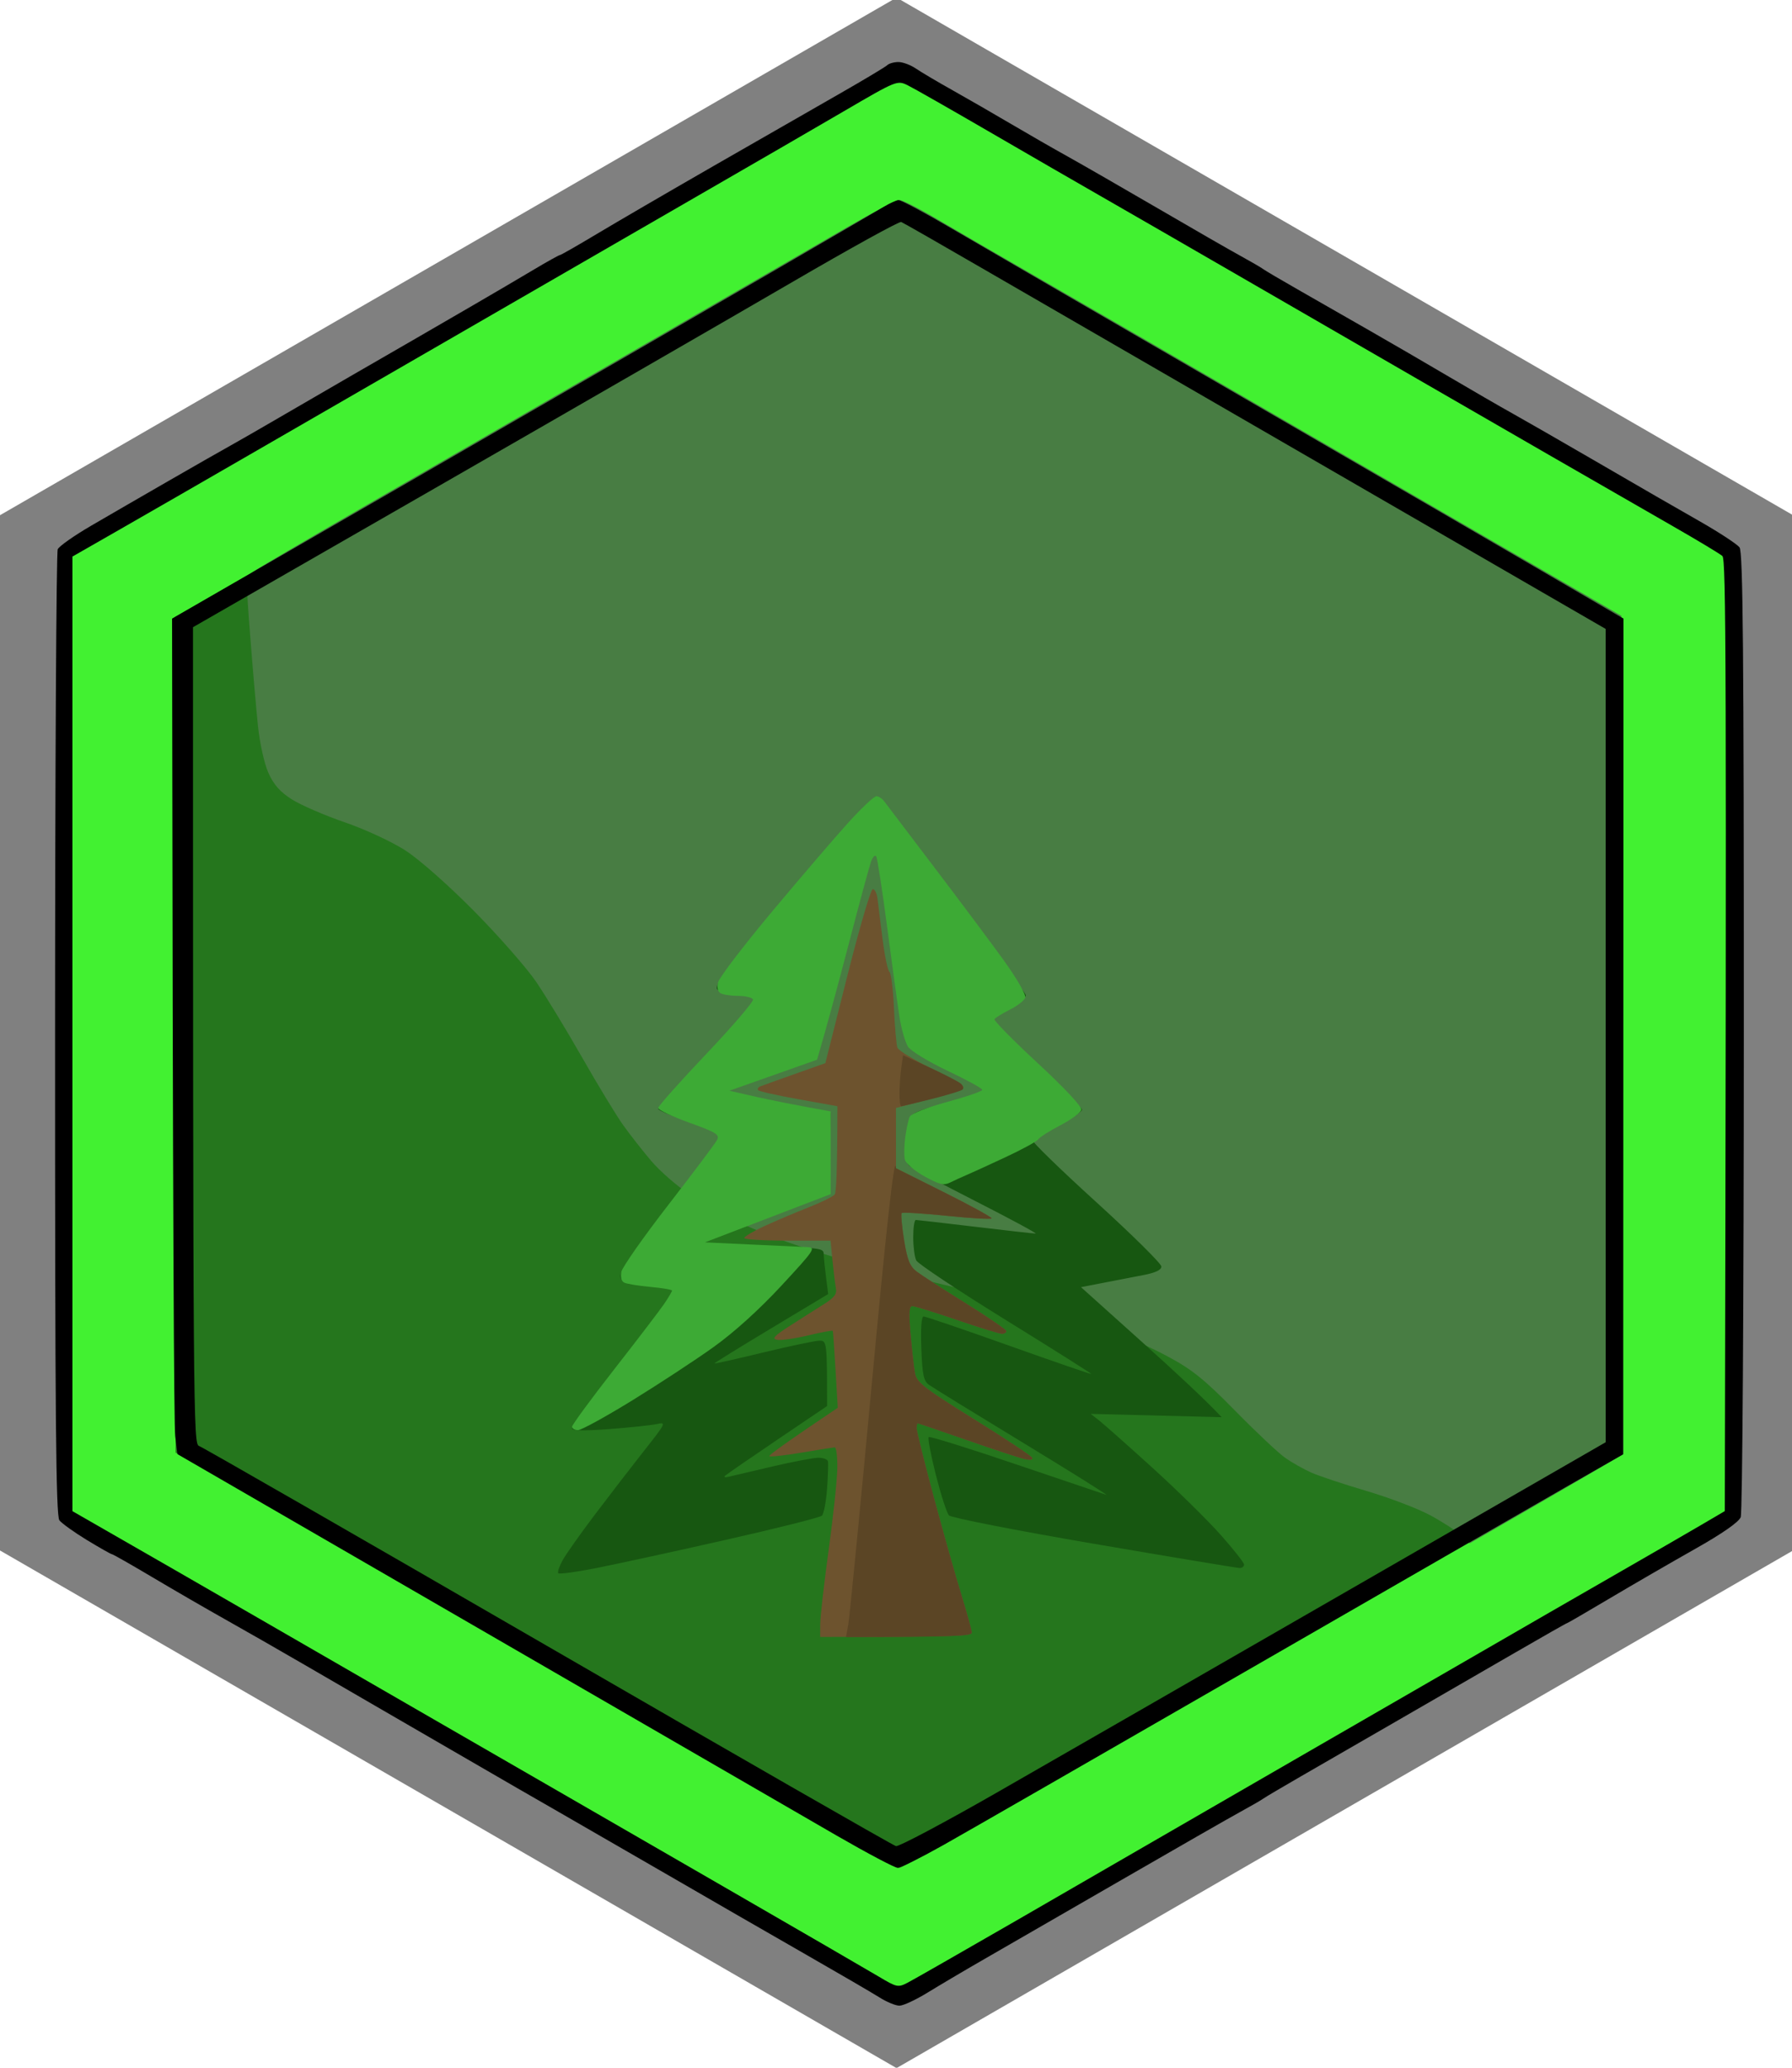 <svg xmlns="http://www.w3.org/2000/svg" viewBox="0 0 520 600" width="520" height="600">
	<style>
		tspan { white-space:pre }
		.shp0 { fill: #808080 } 
		.shp1 { fill: #000000 } 
		.shp2 { fill: #42f131 } 
		.shp3 { fill: #25761d } 
		.shp4 { fill: #487d43 } 
		.shp5 { fill: #6d532e } 
		.shp6 { fill: #5b4525 } 
		.shp7 { fill: #175711 } 
		.shp8 { fill: #3daa35 } 
	</style>
	<path id="Background" class="shp0" d="M260.16 -0.7L520.31 149.5L520.31 449.91L260.16 600.11L0 449.91L0 149.5L260.16 -0.7Z" />
	<g id="Layer 1">
		<path id="Path 0" class="shp1" d="M257.45 18.92C256.93 19.42 250.65 23.18 243.5 27.27C236.35 31.36 219.92 40.78 207 48.2C194.07 55.63 178.89 64.47 173.25 67.85C167.61 71.23 162.77 74 162.5 74C162.22 74 158.74 75.94 154.75 78.32C150.76 80.7 143 85.26 137.5 88.45C132 91.64 124.57 95.95 121 98.02C117.42 100.09 108.87 105.02 102 108.99C95.12 112.96 85.45 118.58 80.5 121.47C75.55 124.36 69.47 127.85 67 129.23C64.52 130.6 56.42 135.23 49 139.5C41.57 143.78 31.45 149.63 26.5 152.52C21.55 155.4 17.16 158.49 16.75 159.38C16.34 160.27 15.99 223.66 15.98 300.25C15.97 411.13 16.22 439.84 17.23 441.15C17.93 442.05 21.54 444.64 25.25 446.9C28.96 449.15 32.22 451 32.5 451C32.77 451 38.06 454.01 44.25 457.69C50.44 461.37 60 466.9 65.5 469.99C71 473.08 81.35 479 88.5 483.16C95.65 487.32 105.89 493.26 111.25 496.36C116.61 499.46 125.39 504.55 130.75 507.66C136.11 510.77 144.77 515.79 150 518.81C155.22 521.83 160.85 525.07 162.5 526C164.15 526.93 176.97 534.33 191 542.45C205.02 550.57 224.37 561.73 234 567.24C243.62 572.75 253.19 578.33 255.25 579.63C257.31 580.93 259.9 582 261 582C262.1 582 265.81 580.27 269.25 578.15C272.69 576.04 280.22 571.58 286 568.26C291.77 564.94 309.55 554.68 325.5 545.47C341.45 536.25 356.97 527.36 360 525.71C363.02 524.06 365.95 522.37 366.5 521.96C367.05 521.55 372 518.62 377.5 515.45C383 512.28 395.82 504.88 406 499C416.17 493.13 431.25 484.42 439.5 479.64C447.75 474.86 454.61 470.96 454.75 470.98C454.89 470.99 460.51 467.72 467.25 463.72C473.99 459.72 485.06 453.31 491.86 449.47C499.75 445.02 504.54 441.69 505.11 440.25C505.62 438.97 506.01 378.35 506.02 299.25C506.03 188.78 505.78 160.16 504.77 158.83C504.07 157.91 499 154.58 493.5 151.43C488 148.27 482.15 144.92 480.5 143.97C478.85 143.02 470.3 138.07 461.5 132.96C452.7 127.85 442.57 122.03 439 120.04C435.42 118.05 427.1 113.23 420.5 109.34C413.9 105.45 403.55 99.43 397.5 95.97C391.45 92.5 382.22 87.23 377 84.24C371.77 81.26 367.05 78.47 366.5 78.05C365.95 77.63 363.02 75.93 360 74.27C356.97 72.62 346.17 66.4 336 60.47C325.82 54.54 314.12 47.81 310 45.51C305.87 43.22 298.45 38.96 293.5 36.04C288.55 33.12 280.9 28.71 276.5 26.24C272.1 23.78 267.26 20.91 265.75 19.88C264.24 18.85 261.96 18 260.7 18C259.43 18 257.97 18.41 257.45 18.92Z" />
		<path id="Path 1" class="shp2" d="M244.92 32.25C236.44 37.2 219.15 47.22 206.5 54.51C193.85 61.81 176.52 71.82 168 76.75C159.47 81.69 140.57 92.6 126 101.01C111.42 109.42 88.25 122.81 74.5 130.75C60.75 138.7 43.09 148.87 35.26 153.35L21.02 161.5L21.02 438.5C43.09 451.15 60.75 461.32 74.5 469.26C88.25 477.2 111.42 490.58 126 498.99C140.57 507.4 156.77 516.75 162 519.76C167.22 522.78 189.05 535.38 210.5 547.76C231.95 560.15 251.97 571.75 255 573.56C260.3 576.72 260.61 576.78 263.5 575.26C265.15 574.4 279.32 566.29 295 557.25C310.67 548.2 329.12 537.53 336 533.54C342.87 529.55 362 518.5 378.5 508.98C395 499.47 417.95 486.21 429.5 479.53C441.05 472.84 458.6 462.72 468.5 457.04C478.4 451.35 489.65 444.85 493.5 442.59L500.5 438.48C501.04 188.4 500.85 162.28 499.8 161.34C499.08 160.7 492.65 156.83 485.5 152.73C478.35 148.64 462.15 139.32 449.5 132.02C436.85 124.72 420.87 115.5 414 111.53C407.12 107.56 385.3 94.94 365.5 83.5C345.7 72.05 324.77 59.98 319 56.68C313.22 53.38 299.05 45.19 287.5 38.48C275.95 31.77 265.11 25.59 263.42 24.76C260.36 23.26 260.24 23.3 244.92 32.25Z" />
	</g>
	<path id="Path 0" class="shp3" d="M250 63.95C244.77 67.1 228.8 76.44 214.5 84.69C200.2 92.94 172.52 108.93 153 120.21C133.47 131.5 102.44 149.38 84.02 159.96L50.55 179.18L50.95 421.5C72.3 433.82 98.3 448.83 122.5 462.79C146.7 476.76 170.55 490.56 175.5 493.47C180.45 496.37 196.65 505.73 211.5 514.26C226.35 522.79 243.22 532.52 249 535.89C254.77 539.25 260.17 541.99 261 541.98C261.82 541.97 277.35 533.35 295.5 522.83C313.65 512.32 341.55 496.18 357.5 486.97C373.45 477.76 399.55 462.7 415.5 453.5C431.45 444.3 450.46 433.33 457.74 429.13L470.97 421.5L471.09 179.5C421.81 150.9 389.27 132.07 367 119.2C344.72 106.33 322.45 93.44 317.5 90.55C312.55 87.66 300.17 80.54 290 74.72C279.82 68.91 269.25 62.75 266.5 61.04C263.75 59.33 261.05 57.99 260.5 58.07C259.95 58.14 255.22 60.79 250 63.95Z" />
	<path id="Path 0" class="shp4" d="M246 65.84C238.57 70.14 210.68 86.28 184 101.7C157.32 117.12 121.95 137.56 105.39 147.12C88.84 156.68 74.39 165.18 73.29 166C71.34 167.47 71.32 167.88 72.6 184.5C73.32 193.85 74.33 205.55 74.84 210.5C75.37 215.64 76.67 221.54 77.88 224.25C79.43 227.73 81.27 229.8 84.75 232C87.36 233.64 94.22 236.61 100 238.6C105.82 240.59 113.62 244.2 117.5 246.69C121.6 249.32 129.89 256.63 137.53 264.34C144.7 271.58 152.85 280.88 155.65 285C158.44 289.13 164.45 299.02 169 307C173.55 314.98 178.88 323.75 180.84 326.5C182.81 329.25 186.46 333.91 188.96 336.86C191.46 339.81 196.43 344.15 200 346.5C203.57 348.84 209.43 352.23 213 354.01C216.57 355.8 223.32 358.6 228 360.25C232.68 361.9 240.32 364.32 245 365.63C249.68 366.94 263.18 370.28 275 373.06C286.82 375.83 301 379.4 306.5 381C312 382.6 319.65 385.09 323.5 386.53C327.35 387.96 334.32 391.19 339 393.69C345.91 397.39 349.56 400.34 358.5 409.45C364.55 415.61 371.07 421.74 372.99 423.07C374.91 424.41 378.28 426.31 380.49 427.3C382.69 428.28 389.9 430.68 396.5 432.63C403.1 434.58 411.43 437.75 415 439.68C418.57 441.61 422.63 444.23 424 445.51L426.5 447.83C442.77 438.46 452.79 432.65 459.25 428.87L471 422L470.5 178.7C447.25 165.23 413.5 145.65 380.5 126.5C347.5 107.35 311.73 86.63 301 80.46C290.27 74.29 277.23 66.71 272 63.63C266.77 60.54 261.82 58.02 261 58.03C260.18 58.03 253.43 61.55 246 65.84Z" />
	<path id="Path 0" fill-rule="evenodd" class="shp1" d="M260.75 58.08C261.44 58.04 268.41 61.76 276.25 66.37C284.09 70.97 322 92.96 360.5 115.25C399 137.53 439.63 161.11 471.08 179.5L471 422L453.75 431.86C444.26 437.29 402.52 461.31 361 485.25C319.47 509.19 280.21 531.75 273.75 535.39C267.29 539.02 261.32 542 260.5 542C259.67 542 251.69 537.78 242.75 532.62C233.81 527.46 187.12 500.45 51.5 421.96L50.85 416.73C50.49 413.85 50.14 359.3 49.93 179.5L121.72 138.07C161.2 115.29 207 88.81 223.5 79.22C240 69.64 254.85 60.98 256.5 59.98C258.15 58.98 260.06 58.13 260.75 58.08ZM127.75 140.78L56 182C56 412.47 56.1 419.03 57.75 419.58C58.71 419.9 104.27 446.08 159 477.75C213.72 509.42 259.17 535.5 260 535.7C260.82 535.89 273.9 528.95 289.05 520.28C304.21 511.6 350.21 485.15 391.27 461.5L465.94 418.5L465.93 182.5C344.7 112.39 298.92 85.91 286 78.42C273.07 70.92 262.05 64.62 261.5 64.41C260.95 64.19 246.77 72.02 230 81.79C213.22 91.56 167.21 118.11 127.75 140.78Z" />
	<path id="Path 0" class="shp5" d="M245.86 283.25L239.5 308.5C225.55 313.43 221.05 315.06 220.5 315.29C219.95 315.53 219.72 316 220 316.34C220.27 316.68 225.56 317.87 231.75 318.98L243 321C242.98 339.99 242.64 345.98 242.23 346.57C241.83 347.16 238.35 348.88 234.5 350.4C230.65 351.91 224.9 354.36 221.71 355.83C218.53 357.3 215.94 358.84 215.96 359.25C215.98 359.66 221.62 360 228.5 360L241 360C241.86 368.91 242.31 372.51 242.55 373.75C242.91 375.54 242.12 376.55 238.75 378.65C236.41 380.11 232.02 382.9 229 384.85C224.62 387.67 223.91 388.48 225.5 388.78C226.6 389 230.65 388.42 234.5 387.5C238.35 386.59 241.57 385.99 241.66 386.17C241.74 386.35 242.1 391.45 242.45 397.5L243.1 408.5C227.52 418.96 223.11 422.24 223.25 422.52C223.39 422.81 227.55 422.36 232.5 421.53C237.45 420.69 241.84 420 242.25 420C242.66 420 242.99 422.59 242.98 425.75C242.97 428.91 241.85 439.6 240.49 449.5C239.13 459.4 238.02 469.19 238.01 471.25L238 475C276.94 475 282 474.71 281.98 473.75C281.97 473.06 280.64 468.22 279.03 463C277.41 457.77 273.82 445.06 271.04 434.75C268.27 424.44 266 415.32 266 414.5C266 413.67 266.11 412.99 266.25 412.98C266.39 412.98 272.8 415.16 280.5 417.84C288.2 420.53 295.74 423.01 297.25 423.36C298.95 423.75 299.81 423.62 299.5 423C299.22 422.45 291.59 417.39 282.53 411.75C268.15 402.8 265.98 401.12 265.51 398.5C265.21 396.85 264.63 391.78 264.23 387.24C263.67 380.91 263.79 378.99 264.75 378.99C265.44 379 271.29 380.81 277.75 383.02C284.21 385.24 290.06 387.03 290.75 387.02C291.44 387.01 292 386.66 292 386.25C292 385.84 286.71 382.21 280.25 378.19C273.79 374.17 267.37 370.03 266 368.98C264.01 367.46 263.26 365.6 262.33 359.79C261.69 355.78 261.38 352.27 261.64 352C261.9 351.72 267.83 352.09 274.81 352.8C281.79 353.52 287.61 353.85 287.75 353.55C287.89 353.25 281.7 349.85 274 346L260 339L259.99 321.5C275.11 317.62 279.5 316.05 279.5 315.5C279.5 314.95 275.33 312.47 270.23 310C265.13 307.52 260.71 304.82 260.41 304C260.11 303.17 259.65 298 259.41 292.5C259.16 287 258.57 282.27 258.1 282C257.63 281.72 256.73 277.45 256.1 272.5C255.47 267.55 254.81 262.26 254.63 260.75C254.46 259.24 253.84 258 253.26 258C252.69 258 249.36 269.36 245.86 283.25Z" />
	<path id="Path 0" class="shp6" d="M261.53 309.85C261.25 311.86 261.02 315.19 261.01 317.25C261 319.31 261.22 321 261.5 321C261.77 321 265.71 320.07 270.25 318.93C274.79 317.79 278.86 316.55 279.29 316.18C279.73 315.8 279.5 315.01 278.79 314.42C278.08 313.82 274.02 311.73 269.77 309.77L262.04 306.21L261.53 309.85ZM253.17 399.5C249.69 436.9 246.54 469.2 246.17 471.27L245.5 475.04C277.68 475 282 474.7 281.98 473.75C281.97 473.06 280.64 468.22 279.03 463C277.41 457.77 273.82 445.06 271.04 434.75C268.27 424.44 266 415.32 266 414.5C266 413.67 266.11 412.99 266.25 412.98C266.39 412.98 272.8 415.16 280.5 417.84C288.2 420.53 295.74 423.01 297.25 423.36C298.95 423.75 299.81 423.62 299.5 423C299.22 422.45 291.59 417.39 282.53 411.75C268.15 402.8 265.98 401.12 265.51 398.5C265.21 396.85 264.63 391.78 264.23 387.24C263.67 380.91 263.79 378.99 264.75 378.99C265.44 379 271.29 380.81 277.75 383.02C284.21 385.24 290.06 387.03 290.75 387.02C291.44 387.01 292 386.66 292 386.25C292 385.84 286.71 382.21 280.25 378.19C273.79 374.17 267.37 370.03 266 368.98C264.01 367.46 263.26 365.6 262.33 359.79C261.69 355.78 261.38 352.27 261.64 352C261.9 351.72 267.83 352.09 274.81 352.8C281.79 353.52 287.61 353.85 287.75 353.55C287.89 353.25 281.7 349.85 274 346L260 339C259.61 333.19 256.65 362.1 253.17 399.5Z" />
	<path id="Path 0" class="shp7" d="M242.27 243.75C236.29 250.76 226.9 261.9 221.4 268.5C215.9 275.1 210.63 281.62 209.69 283C208.75 284.37 207.99 286.06 207.99 286.75C208 287.53 210.14 288.22 213.75 288.6C216.91 288.93 219.84 289.38 220.25 289.6C220.66 289.82 214.25 296.97 206 305.5C197.75 314.02 190.99 321.34 190.99 321.75C190.98 322.16 194.24 323.57 198.24 324.87C202.23 326.17 206.56 327.75 207.85 328.37C210.16 329.48 210.01 329.74 198.92 344C192.72 351.97 185.92 360.75 183.83 363.5C181.73 366.25 180.01 369.29 180 370.25C180 371.59 181.1 372.13 184.75 372.55C187.36 372.85 190.96 373.3 192.75 373.55C195.95 373.99 195.98 374.04 194.57 376.75C193.78 378.26 187.04 387.15 179.6 396.5C172.15 405.85 166.04 413.95 166.02 414.5C166 415.16 169.69 415.22 176.74 414.69C182.66 414.24 188.85 413.59 190.5 413.24C193.42 412.61 193.33 412.81 187 420.84C183.42 425.38 177.03 433.68 172.78 439.29C168.53 444.91 164.26 450.94 163.28 452.71C162.3 454.47 161.72 456.18 162 456.51C162.27 456.83 167.22 456.17 173 455.02C178.77 453.88 195.65 450.21 210.5 446.85C225.35 443.5 237.95 440.33 238.5 439.81C239.05 439.29 239.72 435.76 240 431.96C240.27 428.17 240.39 424.6 240.25 424.03C240.11 423.46 238.87 423 237.5 423C236.12 423 230.16 424.13 224.25 425.51C218.34 426.88 212.6 428.23 211.5 428.5C210.32 428.8 209.91 428.65 210.5 428.14C211.05 427.67 217.91 422.94 225.75 417.64L240 408C240 389.3 239.93 389 237.75 389.03C236.51 389.05 229.2 390.59 221.5 392.45C213.8 394.31 207.4 395.75 207.28 395.66C207.16 395.57 214.55 391 223.69 385.5L240.32 375.5C239.31 367.75 239.01 364.71 239.01 363.75C239 362.15 237.33 361.98 219.94 361.75L200.89 361.5L240.5 346.23L241 323C232.86 321.46 226.22 320.12 221 319.03C215.77 317.94 211.27 316.85 211 316.6C210.72 316.35 216.12 314.34 223 312.13C229.87 309.91 236.02 307.51 236.65 306.8C237.28 306.08 241.03 292.67 244.99 277C248.95 261.32 252.59 248.05 253.08 247.5C253.57 246.95 254.18 246.72 254.44 247C254.71 247.27 255.82 253.35 256.91 260.5C258 267.65 259.43 279.12 260.09 286C260.74 292.87 262.01 300.06 262.89 301.97C264.3 305.01 265.91 306.08 275.78 310.47C281.99 313.24 287.05 315.84 287.03 316.25C287.01 316.66 281.98 318.24 275.85 319.75C267.07 321.92 264.56 322.92 263.99 324.5C263.6 325.6 263.1 328.89 262.89 331.82C262.61 335.57 262.92 337.48 263.92 338.32C264.7 338.97 273.47 343.65 283.42 348.72C293.36 353.79 301.05 357.94 300.5 357.95C299.95 357.95 292.07 357.07 283 355.98C273.92 354.9 266.16 354.01 265.75 354C265.34 354 265 356.25 265 359C265 361.75 265.4 364.79 265.88 365.75C266.36 366.71 278.03 374.47 291.81 383C305.59 391.52 316.78 398.59 316.68 398.7C316.58 398.81 305.81 395.1 292.75 390.45C279.69 385.8 268.55 382 268 382C267.38 382 267.13 385.52 267.35 391.25C267.64 398.95 268.01 400.73 269.6 401.86C270.64 402.61 282.97 410.2 297 418.73C311.02 427.26 321.82 434.02 321 433.76C320.17 433.5 308.38 429.51 294.78 424.89C281.19 420.28 269.81 416.72 269.49 417C269.17 417.27 270.11 422.22 271.57 428C273.04 433.77 274.74 439.05 275.37 439.73C275.99 440.41 294.95 444.12 317.5 447.98C340.05 451.84 359.06 455 359.75 455C360.44 455 361 454.55 361 454C361 453.45 357.89 449.51 354.1 445.25C350.3 440.99 341.41 432.26 334.35 425.85C327.28 419.44 320.37 413.31 319 412.23L316.5 410.27L354.5 411.23C349.85 406.24 340.67 397.75 331.09 389.14L313.68 373.5C323.62 371.56 328.86 370.55 331.75 370C335.31 369.32 337 368.52 337 367.5C337 366.67 328.46 358.24 318.03 348.75C307.59 339.26 299.27 331.16 299.53 330.75C299.79 330.34 303.15 328.42 307 326.5C310.85 324.57 314 322.55 314 322C314 321.45 308.04 315.53 300.75 308.85C293.46 302.17 287.38 296.43 287.23 296.1C287.09 295.77 289.45 294.26 292.48 292.75C295.52 291.24 297.85 289.44 297.67 288.75C297.48 288.06 287.92 274.82 276.42 259.33C264.91 243.83 254.97 231.12 254.33 231.08C253.68 231.04 248.26 236.74 242.27 243.75Z" />
	<path id="Path 0" class="shp8" d="M246.12 238.75C242.26 243.01 232.33 254.6 224.05 264.5C215.78 274.4 208.73 283.63 208.39 285C208 286.61 208.26 287.76 209.14 288.23C209.89 288.64 212.19 288.98 214.25 288.98C216.31 288.99 218.22 289.45 218.5 290C218.78 290.55 212.71 297.64 205.02 305.75C197.33 313.86 191.02 320.95 190.99 321.5C190.96 322.05 195 323.96 199.97 325.75C207.79 328.56 208.88 329.23 208.1 330.75C207.61 331.71 201.28 340.15 194.03 349.5C186.79 358.85 180.62 367.63 180.32 369C179.98 370.57 180.29 371.76 181.14 372.18C181.89 372.56 185.31 373.12 188.75 373.43C192.19 373.74 195 374.23 195 374.5C195 374.77 194.01 376.46 192.8 378.25C191.59 380.04 185.07 388.59 178.3 397.25C171.54 405.91 166 413.45 166 414C166 414.55 166.79 414.99 167.75 414.98C168.71 414.97 175.8 411.08 183.5 406.34C191.2 401.59 201.78 394.66 207 390.92C212.98 386.65 220.3 380.03 226.75 373.07C236.38 362.67 236.83 361.99 234.25 361.88C232.74 361.82 225.44 361.48 218.03 361.13L204.55 360.5L241.05 346.5L241.03 322.5C229.77 320.47 223.16 319.12 219.07 318.19L211.65 316.5L237.1 307.5C240.05 297.43 243.37 285.05 246.39 273.5C249.4 261.95 252.27 251.38 252.76 250C253.26 248.63 253.93 247.95 254.26 248.5C254.6 249.05 256.02 258.27 257.43 269C258.84 279.73 260.44 291.43 261 295C261.55 298.57 262.68 302.51 263.5 303.75C264.33 304.99 269.51 308.14 275.03 310.75C280.55 313.36 285.05 315.84 285.03 316.25C285.01 316.66 280.44 318.24 274.87 319.75C269.11 321.31 264.43 323.15 264.01 324C263.61 324.82 263.01 327.52 262.68 330C262.35 332.48 262.31 335.4 262.58 336.5C262.86 337.6 265.43 339.79 268.29 341.37C272.63 343.75 273.88 344.04 275.75 343.12C276.99 342.5 279.01 341.58 280.25 341.06C281.49 340.54 286.55 338.23 291.5 335.92C296.45 333.62 300.84 331.23 301.25 330.62C301.66 330 304.58 328.15 307.74 326.5C310.9 324.85 313.63 322.82 313.8 322C313.98 321.13 308.67 315.47 301.13 308.5C294 301.9 288.35 296.16 288.58 295.75C288.81 295.34 290.8 294.1 293 293C295.2 291.9 297.23 290.32 297.5 289.5C297.78 288.66 295.08 283.95 291.33 278.75C287.66 273.66 278.55 261.46 271.08 251.64C263.61 241.81 257.05 233.16 256.5 232.42C255.95 231.68 254.97 231.06 254.31 231.04C253.66 231.02 249.97 234.49 246.12 238.75Z" />
</svg>
